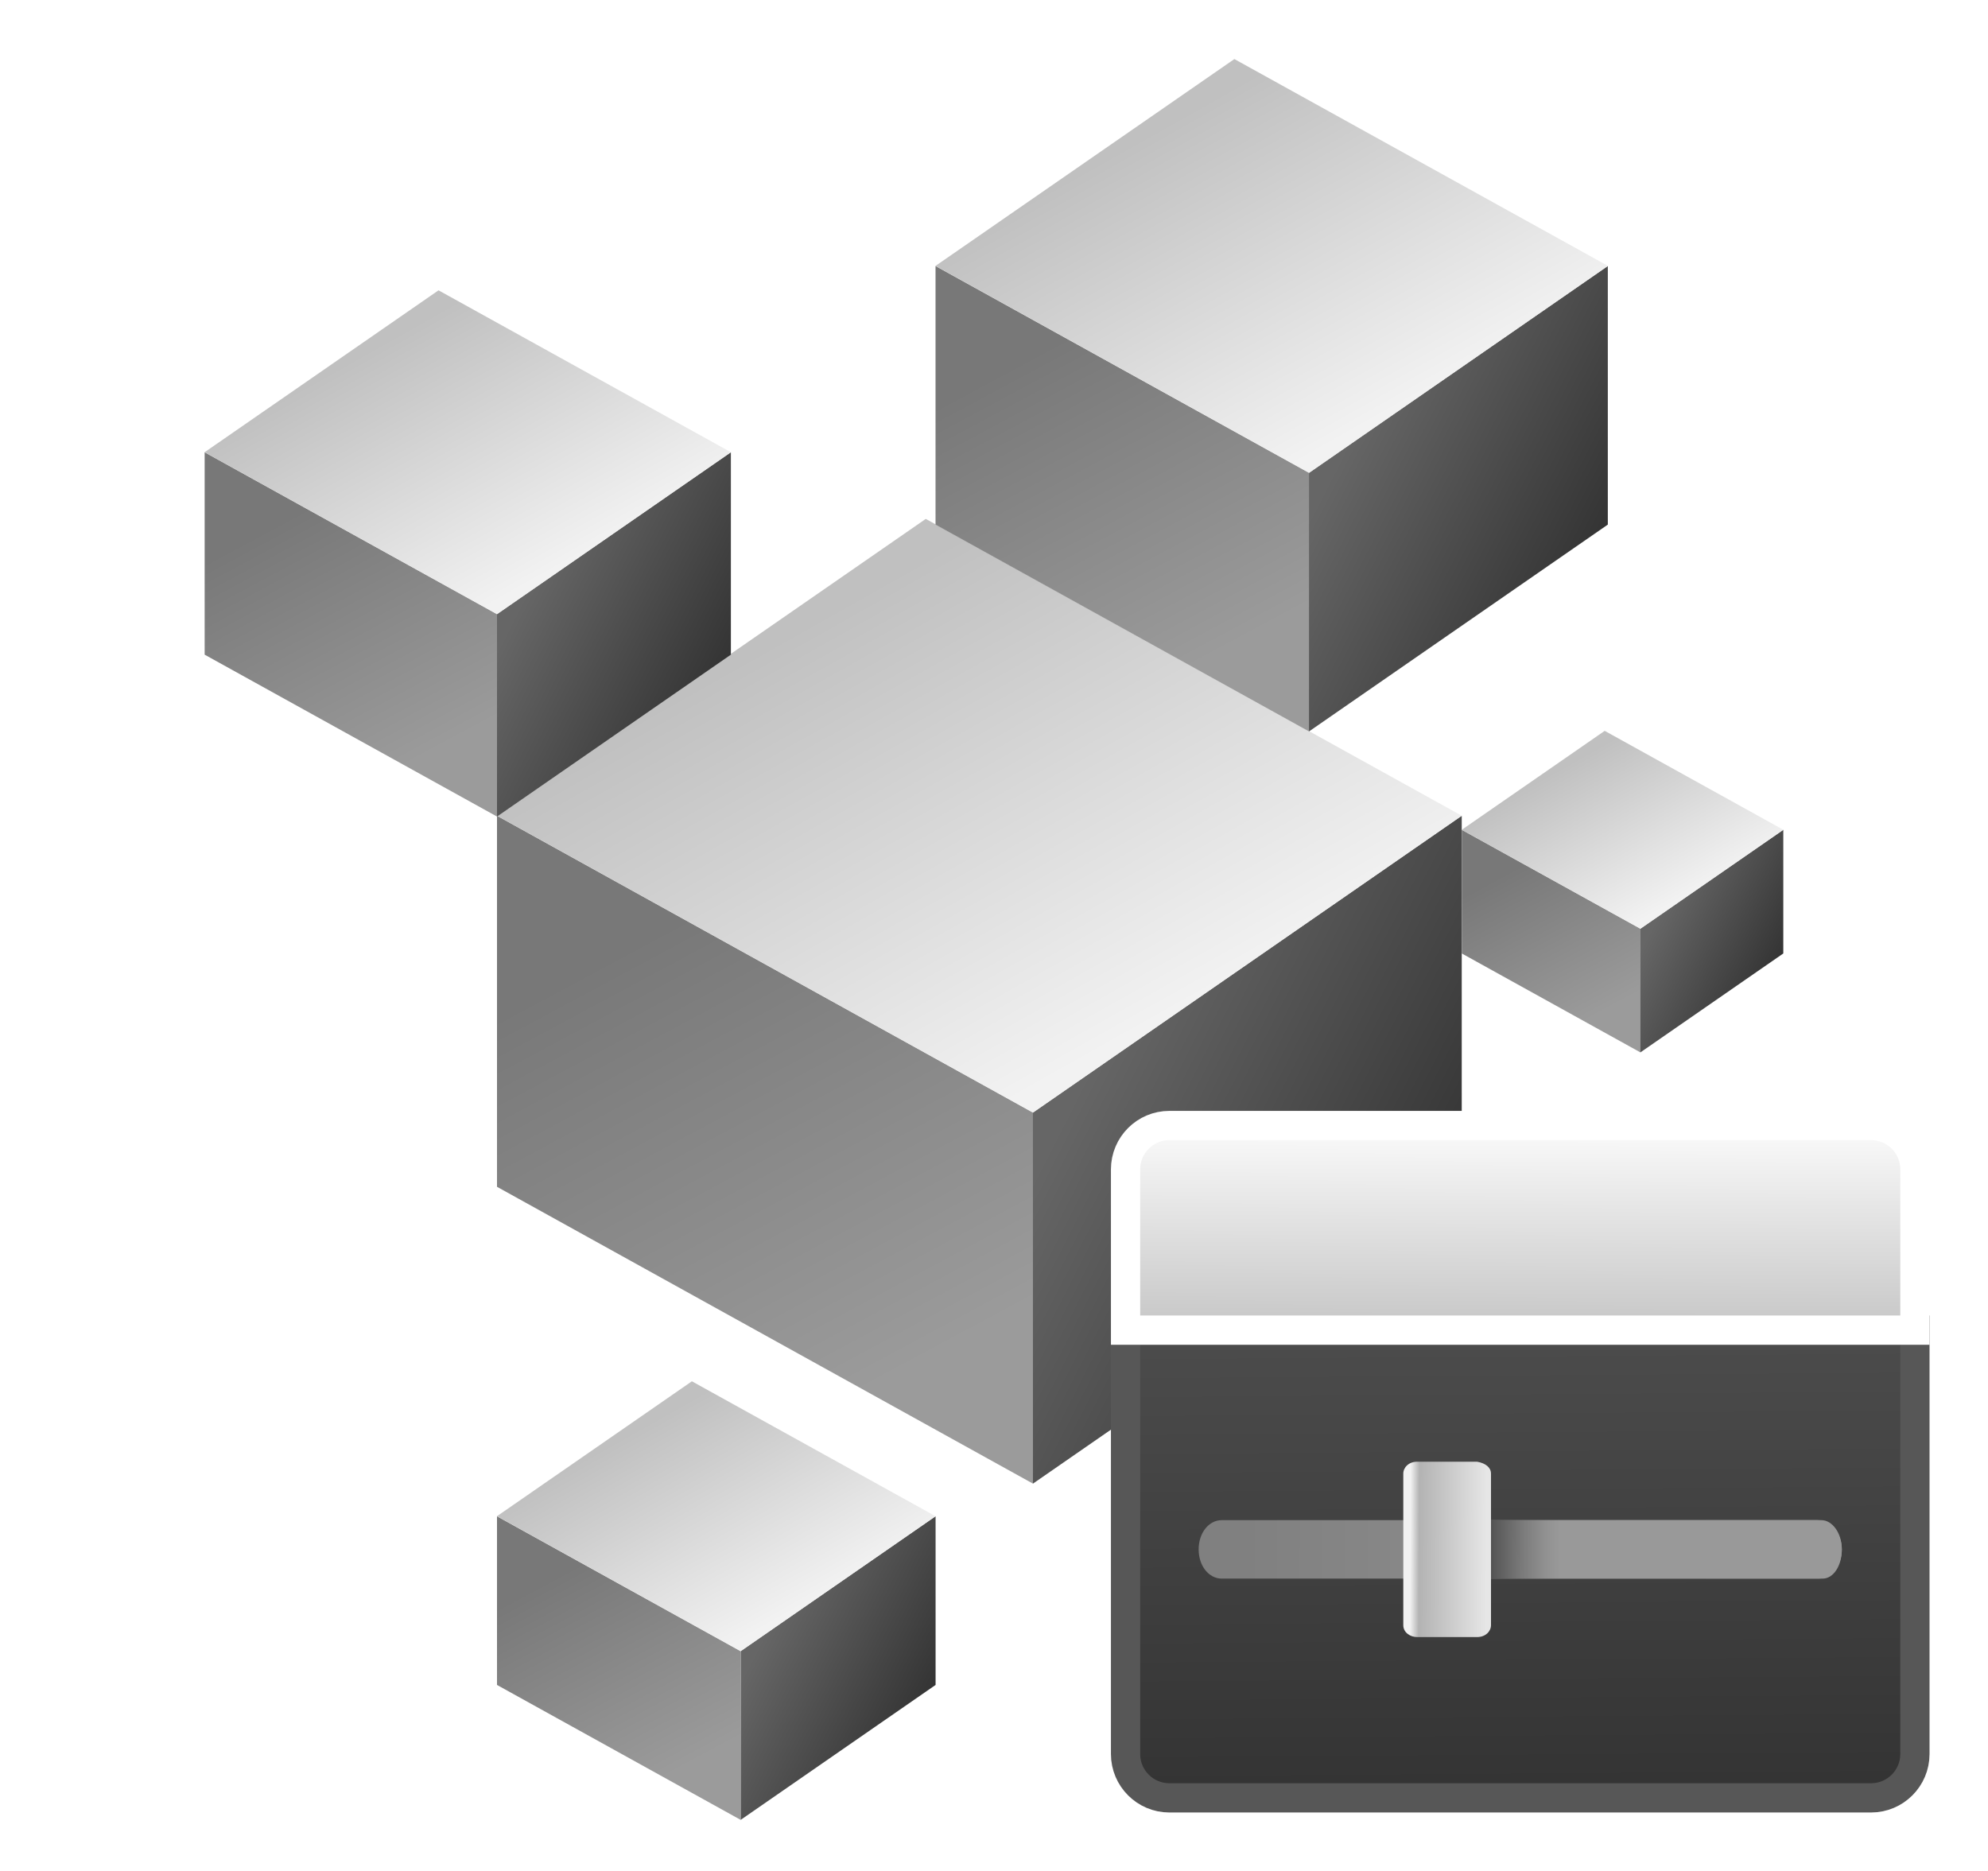 <svg width="68" height="64" viewBox="0 0 68 64" fill="none" xmlns="http://www.w3.org/2000/svg">
<path opacity="0.5" d="M15 3L33.437 13.211" stroke="url(#paint0_linear_19342_15352)"/>
<path opacity="0.5" d="M1 31.156L19.437 41.368" stroke="url(#paint1_linear_19342_15352)"/>
<path opacity="0.5" d="M4 24L22.437 34.211" stroke="url(#paint2_linear_19342_15352)"/>
<path opacity="0.5" d="M47.195 57.805C47.437 57.939 47.741 57.851 47.875 57.61C48.008 57.368 47.921 57.064 47.679 56.93L47.195 57.805ZM47.679 56.93L29.242 46.719L28.758 47.594L47.195 57.805L47.679 56.93Z" fill="url(#paint3_linear_19342_15352)"/>
<path opacity="0.5" d="M38 16.229L56.437 26.44" stroke="url(#paint4_linear_19342_15352)" stroke-linecap="round"/>
<path d="M35.333 38.059L17 27.905V40.597L35.333 50.751V38.059Z" fill="url(#paint5_linear_19342_15352)"/>
<path d="M49.999 40.597L35.332 50.751V38.059L49.999 27.905V40.597Z" fill="url(#paint6_linear_19342_15352)"/>
<path d="M31.666 17.75L17 27.904L35.333 38.057L50 27.904L31.666 17.75Z" fill="url(#paint7_linear_19342_15352)"/>
<path d="M44.778 16.176L32 9.099V17.945L44.778 25.022V16.176Z" fill="url(#paint8_linear_19342_15352)"/>
<path d="M54.996 17.945L44.773 25.022V16.176L54.996 9.099V17.945Z" fill="url(#paint9_linear_19342_15352)"/>
<path d="M42.222 2.02L32 9.096L44.778 16.173L55 9.096L42.222 2.02Z" fill="url(#paint10_linear_19342_15352)"/>
<path d="M25.333 56.483L17 51.868V57.637L25.333 62.252V56.483Z" fill="url(#paint11_linear_19342_15352)"/>
<path d="M32.002 57.637L25.336 62.252V56.483L32.002 51.868V57.637Z" fill="url(#paint12_linear_19342_15352)"/>
<path d="M23.666 47.25L17 51.865L25.333 56.48L31.999 51.865L23.666 47.25Z" fill="url(#paint13_linear_19342_15352)"/>
<path d="M17 21.009L7 15.471V22.394L17 27.932V21.009Z" fill="url(#paint14_linear_19342_15352)"/>
<path d="M25 22.394L17 27.932V21.009L25 15.471V22.394Z" fill="url(#paint15_linear_19342_15352)"/>
<path d="M15 9.931L7 15.469L17 21.008L25 15.469L15 9.931Z" fill="url(#paint16_linear_19342_15352)"/>
<path d="M56.111 31.769L50 28.385V32.615L56.111 36V31.769Z" fill="url(#paint17_linear_19342_15352)"/>
<path d="M60.998 32.615L56.109 36V31.769L60.998 28.385V32.615Z" fill="url(#paint18_linear_19342_15352)"/>
<path d="M54.889 25L50 28.385L56.111 31.769L61 28.385L54.889 25Z" fill="url(#paint19_linear_19342_15352)"/>
<path d="M38.5 45.5H65.5V60C65.5 60.828 64.828 61.5 64 61.5H40C39.172 61.5 38.5 60.828 38.5 60V45.5Z" fill="url(#paint20_linear_19342_15352)" stroke="#575757"/>
<path d="M40 38.5H64C64.828 38.5 65.5 39.172 65.5 40V45.5H38.5V40C38.5 39.172 39.172 38.5 40 38.5Z" fill="url(#paint21_linear_19342_15352)" stroke="white" stroke-miterlimit="10"/>
<path d="M63 53C63 53.562 62.654 54 62.209 54L41.791 54C41.346 54 41 53.562 41 53C41 52.438 41.346 52 41.791 52L62.16 52C62.605 52 63 52.438 63 53Z" fill="url(#paint22_linear_19342_15352)"/>
<path d="M63 53C63 53.562 62.713 54 62.344 54L50.656 54C50.287 54 50 53.562 50 53C50 52.438 50.287 52 50.656 52L62.303 52C62.672 52 63 52.438 63 53Z" fill="url(#paint23_linear_19342_15352)"/>
<path d="M51 50.407L51 55.593C51 55.797 50.82 56 50.52 56L48.48 56C48.24 56 48 55.847 48 55.593L48 50.407C48 50.203 48.18 50 48.48 50L50.52 50C50.82 50.051 51 50.203 51 50.407Z" fill="url(#paint24_linear_19342_15352)"/>
<defs>
<linearGradient id="paint0_linear_19342_15352" x1="15.188" y1="3.25" x2="30.688" y2="11.75" gradientUnits="userSpaceOnUse">
<stop stop-color="white" stop-opacity="0"/>
<stop offset="1" stop-color="white"/>
</linearGradient>
<linearGradient id="paint1_linear_19342_15352" x1="1.188" y1="31.406" x2="16.688" y2="39.906" gradientUnits="userSpaceOnUse">
<stop stop-color="white" stop-opacity="0"/>
<stop offset="1" stop-color="white"/>
</linearGradient>
<linearGradient id="paint2_linear_19342_15352" x1="4.188" y1="24.25" x2="19.688" y2="32.75" gradientUnits="userSpaceOnUse">
<stop stop-color="white" stop-opacity="0"/>
<stop offset="1" stop-color="white"/>
</linearGradient>
<linearGradient id="paint3_linear_19342_15352" x1="29.188" y1="47.406" x2="44.688" y2="55.906" gradientUnits="userSpaceOnUse">
<stop stop-color="white" stop-opacity="0"/>
<stop offset="1" stop-color="white"/>
</linearGradient>
<linearGradient id="paint4_linear_19342_15352" x1="38.188" y1="16.479" x2="53.688" y2="24.979" gradientUnits="userSpaceOnUse">
<stop stop-color="white" stop-opacity="0"/>
<stop offset="1" stop-color="white"/>
</linearGradient>
<linearGradient id="paint5_linear_19342_15352" x1="17" y1="34.783" x2="25.157" y2="50.004" gradientUnits="userSpaceOnUse">
<stop stop-color="#787878"/>
<stop offset="1" stop-color="#9B9B9B"/>
</linearGradient>
<linearGradient id="paint6_linear_19342_15352" x1="39.548" y1="32.051" x2="51.529" y2="38.163" gradientUnits="userSpaceOnUse">
<stop stop-color="#666666"/>
<stop offset="1" stop-color="#333333"/>
</linearGradient>
<linearGradient id="paint7_linear_19342_15352" x1="24.201" y1="23.26" x2="32.872" y2="38.672" gradientUnits="userSpaceOnUse">
<stop stop-color="#C0C0C0"/>
<stop offset="1" stop-color="#F2F2F2"/>
</linearGradient>
<linearGradient id="paint8_linear_19342_15352" x1="32" y1="13.892" x2="37.685" y2="24.501" gradientUnits="userSpaceOnUse">
<stop stop-color="#787878"/>
<stop offset="1" stop-color="#9B9B9B"/>
</linearGradient>
<linearGradient id="paint9_linear_19342_15352" x1="47.712" y1="11.988" x2="56.062" y2="16.248" gradientUnits="userSpaceOnUse">
<stop stop-color="#666666"/>
<stop offset="1" stop-color="#333333"/>
</linearGradient>
<linearGradient id="paint10_linear_19342_15352" x1="37.019" y1="5.86" x2="43.062" y2="16.602" gradientUnits="userSpaceOnUse">
<stop stop-color="#C0C0C0"/>
<stop offset="1" stop-color="#F2F2F2"/>
</linearGradient>
<linearGradient id="paint11_linear_19342_15352" x1="17" y1="54.994" x2="20.707" y2="61.913" gradientUnits="userSpaceOnUse">
<stop stop-color="#787878"/>
<stop offset="1" stop-color="#9B9B9B"/>
</linearGradient>
<linearGradient id="paint12_linear_19342_15352" x1="27.252" y1="53.753" x2="32.698" y2="56.53" gradientUnits="userSpaceOnUse">
<stop stop-color="#666666"/>
<stop offset="1" stop-color="#333333"/>
</linearGradient>
<linearGradient id="paint13_linear_19342_15352" x1="20.273" y1="49.755" x2="24.214" y2="56.759" gradientUnits="userSpaceOnUse">
<stop stop-color="#C0C0C0"/>
<stop offset="1" stop-color="#F2F2F2"/>
</linearGradient>
<linearGradient id="paint14_linear_19342_15352" x1="7" y1="19.222" x2="11.449" y2="27.525" gradientUnits="userSpaceOnUse">
<stop stop-color="#787878"/>
<stop offset="1" stop-color="#9B9B9B"/>
</linearGradient>
<linearGradient id="paint15_linear_19342_15352" x1="19.3" y1="17.732" x2="25.835" y2="21.066" gradientUnits="userSpaceOnUse">
<stop stop-color="#666666"/>
<stop offset="1" stop-color="#333333"/>
</linearGradient>
<linearGradient id="paint16_linear_19342_15352" x1="10.928" y1="12.936" x2="15.658" y2="21.343" gradientUnits="userSpaceOnUse">
<stop stop-color="#C0C0C0"/>
<stop offset="1" stop-color="#F2F2F2"/>
</linearGradient>
<linearGradient id="paint17_linear_19342_15352" x1="50" y1="30.677" x2="52.719" y2="35.751" gradientUnits="userSpaceOnUse">
<stop stop-color="#787878"/>
<stop offset="1" stop-color="#9B9B9B"/>
</linearGradient>
<linearGradient id="paint18_linear_19342_15352" x1="57.515" y1="29.767" x2="61.508" y2="31.804" gradientUnits="userSpaceOnUse">
<stop stop-color="#666666"/>
<stop offset="1" stop-color="#333333"/>
</linearGradient>
<linearGradient id="paint19_linear_19342_15352" x1="52.4" y1="26.837" x2="55.291" y2="31.974" gradientUnits="userSpaceOnUse">
<stop stop-color="#C0C0C0"/>
<stop offset="1" stop-color="#F2F2F2"/>
</linearGradient>
<linearGradient id="paint20_linear_19342_15352" x1="52.101" y1="61.641" x2="51.979" y2="44.778" gradientUnits="userSpaceOnUse">
<stop stop-color="#333333"/>
<stop offset="1" stop-color="#4D4D4D"/>
</linearGradient>
<linearGradient id="paint21_linear_19342_15352" x1="52.028" y1="37.939" x2="52.008" y2="46.035" gradientUnits="userSpaceOnUse">
<stop stop-color="white"/>
<stop offset="1" stop-color="#C2C2C2"/>
</linearGradient>
<linearGradient id="paint22_linear_19342_15352" x1="61.824" y1="53.051" x2="42.527" y2="53.002" gradientUnits="userSpaceOnUse">
<stop stop-color="#999999"/>
<stop offset="1" stop-color="#808080"/>
</linearGradient>
<linearGradient id="paint23_linear_19342_15352" x1="62.298" y1="53.039" x2="50.878" y2="53.015" gradientUnits="userSpaceOnUse">
<stop offset="0.782" stop-color="#999999"/>
<stop offset="0.826" stop-color="#919191"/>
<stop offset="0.894" stop-color="#7B7B7B"/>
<stop offset="0.978" stop-color="#585858"/>
<stop offset="1" stop-color="#4D4D4D"/>
</linearGradient>
<linearGradient id="paint24_linear_19342_15352" x1="50.849" y1="53.012" x2="48.237" y2="53.002" gradientUnits="userSpaceOnUse">
<stop stop-color="#E6E6E6"/>
<stop offset="0.883" stop-color="#B3B3B3"/>
<stop offset="1" stop-color="#F2F2F2"/>
</linearGradient>
</defs>
</svg>
